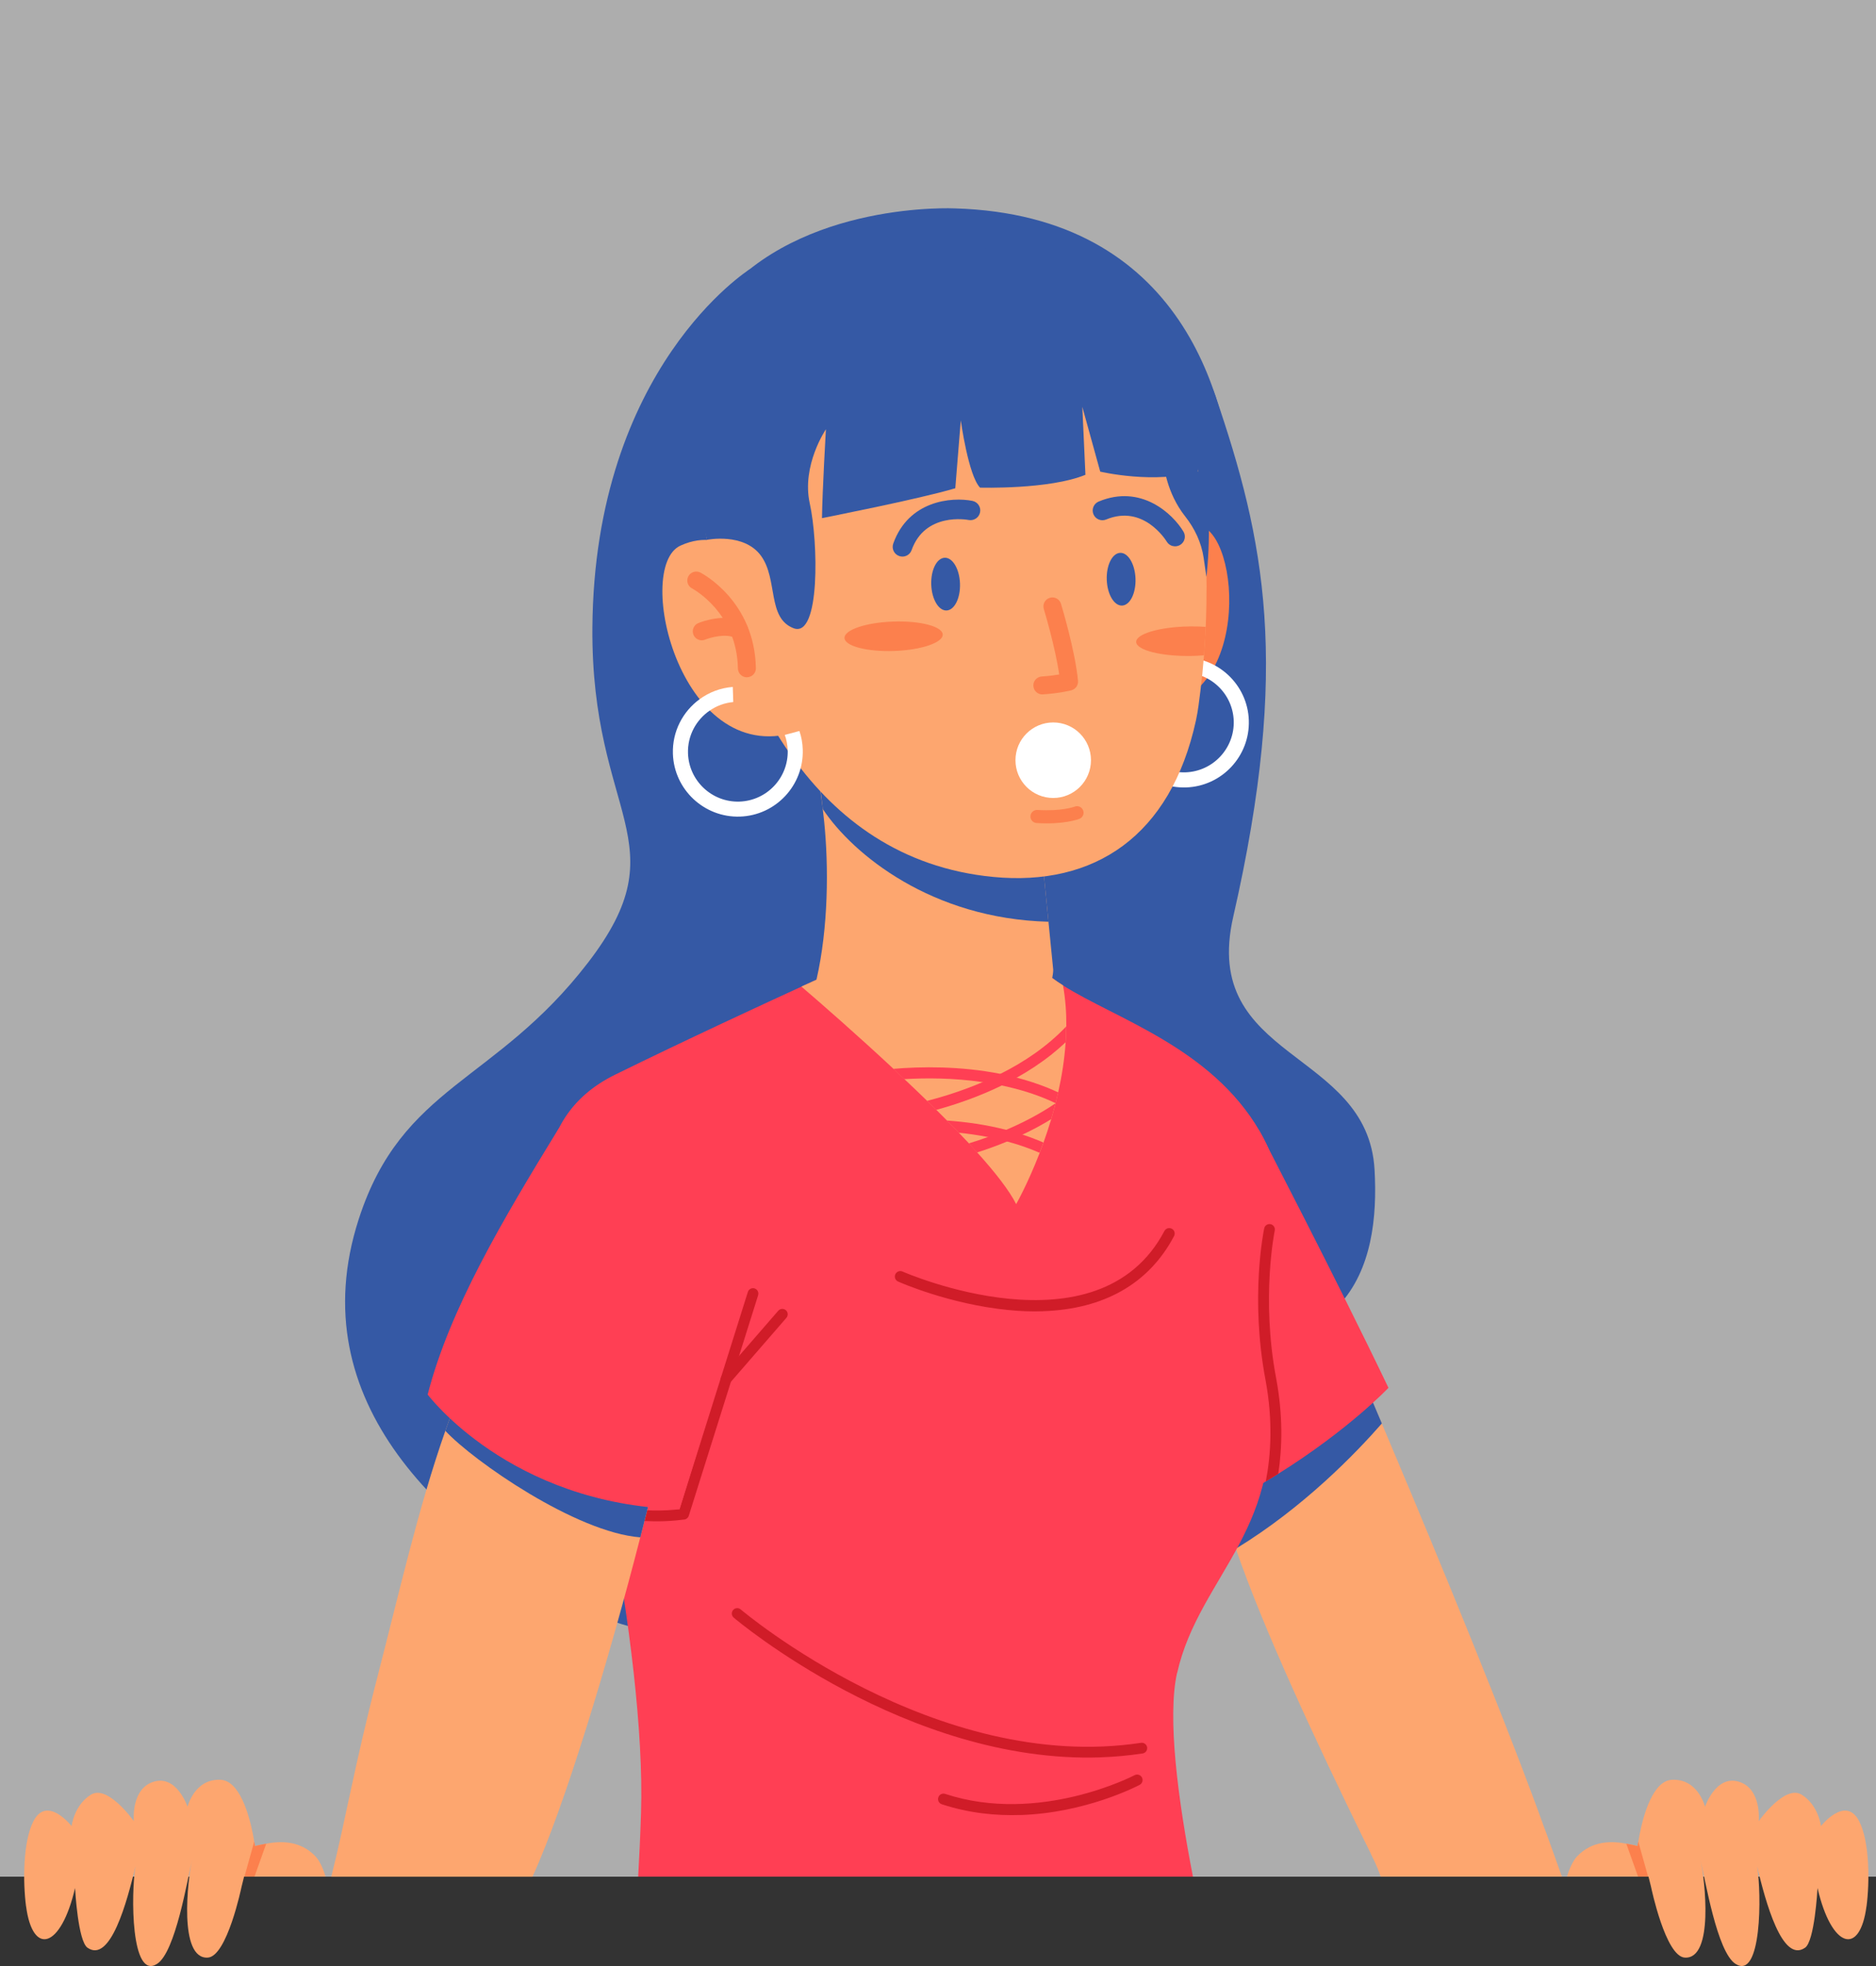 <?xml version="1.0" encoding="UTF-8"?>
<svg id="Capa_2" data-name="Capa 2" xmlns="http://www.w3.org/2000/svg" viewBox="0 0 379.13 397.19">
  <rect x="0" y="0" width="379.13" height="397.19" fill="#333333" stroke="none"/>
  <defs>
    <style>
      .cls-1 {
        fill: #ff3f54;
      }

      .cls-2 {
        fill: #fda66f;
      }

      .cls-3 {
        fill: #3559a5;
      }

      .cls-4 {
        fill: #fc804d;
      }

      .cls-5 {
        fill: #fff;
      }

      .cls-6 {
        fill: #d01c28;
      }

      .cls-7 {
        fill: #adadad;
      }
    </style>
  </defs>
  <g id="Capa_1-2" data-name="Capa 1">
    <g>
      <rect class="cls-7" width="379.13" height="379.13"/>
      <g>
        <path class="cls-3" d="M151.47,54.43s-31.35,19.77-31.75,72.35c-.29,38.31,17.93,43.22-.86,67.66-18.79,24.44-37.58,24.72-46.36,51.85-12,37.11,17.27,63.3,47.11,79.27,42.51,22.76,66.12-63.97,110.86-55.25,42.78,8.34,48.43-14.64,47.32-34.02-1.4-24.44-35.22-21.91-28.56-51.08,11.65-51,6.31-76.19-3.6-105.25-7.36-21.58-72.87-30.11-94.16-25.53Z"/>
        <path class="cls-2" d="M275.83,372.03s.04.08.07.14c.38.76.75,1.51,1.12,2.27l.09.25c.5.99,1.15,2.21,1.93,4.43h36.61c-1.57-4.35-2.7-7.66-3.73-10.33-.7-1.97-1.46-4.04-2.27-6.19-9.26-24.83-24.32-60.69-30.4-75.04-1.67-3.95-2.67-6.28-2.67-6.28-19.54.67-31.54,17.56-31.54,17.56,0,0,1.79,5.52,4.71,14.01,5.75,16.71,16.36,39.27,26.02,59.07,0,0,.02.03.04.1Z"/>
        <path class="cls-3" d="M279.27,287.57c-5.28,6.04-15.86,16.99-29.5,25.3-2.92-8.49-4.7-14-4.7-14,0,0,12-16.89,31.54-17.56,0,0,.99,2.32,2.66,6.27Z"/>
        <path class="cls-3" d="M213.12,158.64c18.64,3.46,31.31-8.65,35.63-28.3,1.85-8.43.99-23.15.79-28.19-.83-21.33-10.55-58.69-56.58-60.05,0,0-31-1.54-47.53,18.19-19.77,23.6-15.18,39.53-16.63,55.15-.68,7.35.32,14.78,3.27,21.55,1.84,4.22,4.39,8.65,7.9,12.3,16.29,19.62,44.96,14,73.15,9.35Z"/>
        <path class="cls-1" d="M280.6,280.37s-7.9,8.38-22.27,17.37c-.82.52-1.66,1.04-2.52,1.54-4.83,2.9-10.32,5.81-16.41,8.49l-4.27-59.4s2.93-12.81,19.4-19.89c0,0,15.53,29.87,26.07,51.89Z"/>
        <path class="cls-6" d="M257.62,248.6c-.03.13-2.78,13.61.27,29.77,1.42,7.58,1.25,14.11.44,19.37-.82.52-1.66,1.04-2.52,1.54,1.04-5.34,1.47-12.31-.06-20.51-3.13-16.6-.38-30.06-.26-30.62.13-.59.7-.96,1.29-.84.59.13.96.7.84,1.29Z"/>
        <path class="cls-1" d="M237.88,337.96c-2.02,9.03.2,25.7,3.21,41.17h-112.12c.24-4.18.44-8.52.58-12.93.51-16.43-2.42-39.25-6.26-59.89-.14-.77-.29-1.54-.44-2.3-2.62-13.74-5.62-26.37-8.19-35.26-6.57-22.65-8.57-42.68,9.65-51.64,14.16-6.96,30.89-14.69,37.65-17.78,1.94-.89,3.06-1.4,3.06-1.4,0,0,37.76-7.75,47.64-.33.67.5,1.4.99,2.17,1.48,10.58,6.72,29.9,12.54,39.72,29.4,9.34,16.03-6.54,10.75,1.01,51.53,5.21,28.19-13.24,38.2-17.66,57.96Z"/>
        <path class="cls-6" d="M206.26,366.67c-5.02.17-10.45-.37-15.93-2.17-.58-.19-.89-.81-.7-1.39.19-.58.81-.89,1.39-.7,19,6.24,38.08-3.68,38.27-3.78.54-.28,1.21-.08,1.49.46.28.54.08,1.21-.46,1.49-.59.31-10.88,5.66-24.06,6.1Z"/>
        <path class="cls-6" d="M210.79,264.9c-2.24.08-4.6,0-7.05-.25-11.87-1.17-21.82-5.56-22.24-5.75-.56-.25-.81-.9-.56-1.46.25-.56.9-.81,1.46-.56.39.18,39.51,17.25,52.92-8.19.28-.54.95-.74,1.49-.46.54.28.75.95.46,1.49-5.06,9.59-14.13,14.76-26.48,15.17Z"/>
        <path class="cls-6" d="M222.39,355.03c-39.14,1.31-73.74-27.91-74.11-28.23-.46-.39-.51-1.08-.12-1.54.39-.46,1.08-.51,1.53-.12.39.33,39.4,33.26,80.9,26.95.59-.09,1.15.32,1.24.91s-.32,1.15-.91,1.24c-2.86.43-5.71.69-8.53.78Z"/>
        <g>
          <path class="cls-2" d="M215.47,207.35c0,1.08-.04,2.14-.11,3.21-.23,3.48-.78,6.9-1.51,10.13-.17.74-.34,1.46-.52,2.18,0,0,0,.02,0,.02-.28,1.09-.58,2.16-.88,3.2-.5,1.66-1.03,3.24-1.56,4.73-.26.71-.51,1.4-.77,2.07-2.43,6.29-4.76,10.37-4.76,10.37-1.36-2.72-4.21-6.38-7.88-10.45-.54-.6-1.1-1.21-1.67-1.83-.66-.7-1.34-1.42-2.03-2.14-.77-.81-1.57-1.63-2.39-2.46-.71-.72-1.44-1.44-2.17-2.17-.61-.6-1.22-1.21-1.85-1.81-1.51-1.47-3.05-2.94-4.6-4.4-.73-.7-1.47-1.39-2.21-2.08-7.21-6.72-14.25-12.88-18.6-16.61,1.94-.89,3.06-1.4,3.06-1.4,0,0,37.76-7.75,47.64-.33.67.5,1.4,1,2.17,1.48.49,2.74.69,5.53.67,8.28Z"/>
          <path class="cls-1" d="M215.47,207.35c0,1.08-.04,2.14-.11,3.21-.93.88-1.9,1.72-2.9,2.51-2.22,1.76-4.58,3.3-6.98,4.64-1,.57-2.02,1.09-3.03,1.58-4.58,2.24-9.19,3.82-13.24,4.93-.61-.6-1.22-1.21-1.85-1.81,3.4-.89,7.28-2.11,11.21-3.79,1.2-.51,2.4-1.06,3.59-1.67,4.79-2.39,9.48-5.53,13.32-9.59Z"/>
          <path class="cls-1" d="M213.32,222.89c-.28,1.09-.58,2.16-.88,3.2-1.9,1.18-3.84,2.21-5.8,3.13-1.04.5-2.09.96-3.12,1.39-2.06.86-4.1,1.59-6.06,2.21-.54-.6-1.1-1.21-1.67-1.83,1.25-.38,2.54-.8,3.85-1.28,1.21-.44,2.45-.92,3.69-1.45,3.37-1.43,6.78-3.19,9.99-5.37Z"/>
          <path class="cls-1" d="M210.87,230.82c-.26.71-.51,1.4-.77,2.07-2.15-.94-4.36-1.69-6.59-2.29-1.29-.35-2.58-.64-3.87-.9-1.99-.38-3.96-.67-5.88-.86-.77-.81-1.57-1.63-2.39-2.46,3.82.26,7.9.83,11.96,1.87,1.11.28,2.21.6,3.31.96,1.05.35,2.09.72,3.12,1.14.37.15.74.3,1.11.47Z"/>
          <path class="cls-1" d="M213.85,220.69c-.17.74-.34,1.46-.52,2.18-3.5-1.67-7.21-2.81-10.89-3.58-1.31-.28-2.6-.5-3.88-.68-5.83-.85-11.4-.86-15.81-.6-.73-.7-1.47-1.39-2.21-2.08,5.53-.46,13.45-.6,21.61,1.01,1.11.22,2.22.47,3.33.77,2.11.55,4.21,1.23,6.28,2.06.7.29,1.4.59,2.1.92Z"/>
        </g>
        <path class="cls-6" d="M153.22,261.65l-14.02,44.57c-.13.41-.48.71-.91.76-.98.12-2.36.28-4.14.34-2.7.09-6.33-.06-10.88-1-.14-.77-.29-1.54-.44-2.31,7.05,1.56,11.87,1.18,14.5.89l13.81-43.9c.18-.57.79-.89,1.36-.71.57.18.89.8.71,1.37Z"/>
        <path class="cls-6" d="M146.77,279.71c-.26,0-.53-.08-.75-.27-.45-.39-.5-1.08-.11-1.54l11.37-13.1c.39-.45,1.08-.5,1.54-.11.45.39.5,1.08.11,1.54l-11.37,13.1c-.21.24-.49.36-.79.37Z"/>
        <g>
          <g>
            <path class="cls-2" d="M212.85,195.92s.19,9.98-14.01,12.39c-16.99,2.9-33.84-10.38-33.84-10.38,2.42-10.5,2.49-22.91,1.55-32.05-.47-4.62-1-7.65-1-7.65h0s45.23,16.68,45.23,16.68l1.11,11.31.55,5.57.41,4.13Z"/>
            <path class="cls-3" d="M211.89,186.21c-23.56-.6-39.49-13.57-45.61-22.77-.44-4.33-.71-5.12-.73-5.21l45.23,16.67,1.11,11.31Z"/>
          </g>
          <path class="cls-4" d="M230.67,114.03s2.3-9.25,11.33-8c9.04,1.26,11.12,38.16-11.03,36.76l-.3-28.76Z"/>
          <path class="cls-5" d="M239.7,159.08c-7.23.24-13.32-5.45-13.56-12.68-.24-7.23,5.45-13.32,12.68-13.56,7.23-.24,13.32,5.45,13.56,12.68.24,7.24-5.45,13.32-12.68,13.56ZM238.92,135.88c-5.56.19-9.92,4.86-9.74,10.41.19,5.56,4.86,9.92,10.41,9.74,5.56-.19,9.92-4.86,9.74-10.41-.19-5.56-4.86-9.92-10.41-9.74Z"/>
          <path class="cls-2" d="M243.66,126.63c0,.19-.01.37-.02.57-.08,1.7-.18,3.43-.32,5.19-.01.1-.01.2-.02.29-.18,2.27-.41,4.57-.7,6.88-.25,1.98-.47,3.99-.9,5.97-5.13,23.45-20.58,33.59-40.98,31.63-37.51-3.62-51.46-40.02-56.33-60.72-1.75-7.43-2.29-12.41-2.29-12.41-1.08-27.65,28.84-50.44,54.52-48.92,35.98,2.12,42.89,23.34,45.51,40.07.29,1.83.53,3.6.74,5.29.65,5.05,1.29,14.9.8,26.17Z"/>
          <path class="cls-4" d="M209.17,163.69c-.5.16-.88.62-.92,1.18-.05.73.51,1.36,1.24,1.4,5.57.36,8.53-.8,8.66-.85.68-.27,1.01-1.04.74-1.72-.27-.68-1.04-1.01-1.71-.74-.05.02-2.64.98-7.51.67-.17-.01-.33.01-.48.06Z"/>
          <circle class="cls-5" cx="212.85" cy="153.58" r="7.63"/>
          <path class="cls-3" d="M142.85,109.06s7.49-1.53,10.95,3.23c3.46,4.76,1.19,12.59,6.59,14.63,5.41,2.04,4.97-17.52,3.26-25.21-1.7-7.69,3.26-14.98,3.26-14.98,0,0-.72,12.48-.79,17.94,0,0,19.57-3.83,26.94-6.03l1.11-13.72s1.52,11.13,3.89,13.59c0,0,13.98.42,21.3-2.59l-.63-13.73,3.62,13.09s11.18,2.63,19.77-.11c0,0,3.47-32.32-33.64-42.89-37.11-10.56-76.51,11.34-65.63,56.77Z"/>
          <path class="cls-3" d="M197.2,104.77c.44-.28.76-.73.87-1.28.21-1.06-.49-2.09-1.55-2.3-4.18-.83-12.9-.08-16,8.63-.36,1.02.17,2.15,1.2,2.51,1.02.37,2.15-.17,2.51-1.19,2.72-7.67,11.18-6.16,11.53-6.09.51.1,1.02-.01,1.43-.28Z"/>
          <path class="cls-3" d="M236.97,110.3c.5.14,1.05.08,1.53-.21.93-.56,1.23-1.76.67-2.69-2.19-3.65-8.59-9.63-17.13-6.08-1,.42-1.48,1.57-1.06,2.57.41,1,1.57,1.48,2.57,1.06,7.52-3.12,12.06,4.17,12.25,4.48.27.45.7.75,1.17.88Z"/>
          <path class="cls-3" d="M235.23,94s.5,5.54,4.27,10.3c1.95,2.46,3.31,5.34,3.76,8.45l.55,3.79s1.9-15.69-1.7-21.36l-6.89-1.18Z"/>
          <path class="cls-4" d="M190.52,128.19c.06,1.64-4.34,3.13-9.82,3.32-5.48.19-9.97-.98-10.03-2.62-.06-1.64,4.34-3.13,9.82-3.32,5.48-.19,9.97.98,10.03,2.62Z"/>
          <path class="cls-4" d="M243.66,126.63c0,.19-.01.37-.02.57-.08,1.7-.18,3.43-.32,5.19-.83.07-1.7.11-2.6.13-6.04.09-11.01-1.16-11.1-2.81-.09-1.64,4.73-3.06,10.76-3.16,1.14-.02,2.25.01,3.28.09Z"/>
          <path class="cls-3" d="M194.01,117.9c.1,2.94-1.11,5.37-2.72,5.43-1.6.06-2.99-2.28-3.09-5.22-.1-2.94,1.11-5.37,2.72-5.43s2.99,2.28,3.09,5.22Z"/>
          <path class="cls-3" d="M229.48,116.91c.1,2.94-1.11,5.37-2.72,5.43-1.6.06-2.99-2.28-3.09-5.22-.1-2.94,1.11-5.37,2.72-5.43,1.6-.06,2.99,2.28,3.09,5.22Z"/>
          <path class="cls-4" d="M210.71,140.29c-.97.03-1.8-.71-1.87-1.69-.07-1,.68-1.86,1.68-1.93,1.48-.1,2.68-.26,3.54-.41-.81-5.61-3.08-13.14-3.11-13.23-.29-.96.25-1.97,1.21-2.26.96-.29,1.97.25,2.26,1.21.12.39,2.88,9.54,3.44,15.55.08.88-.48,1.69-1.33,1.92-.09.02-2.23.59-5.76.83-.02,0-.04,0-.06,0Z"/>
          <g>
            <path class="cls-2" d="M152.79,115.4s-5.6-9.55-15.26-5.18c-9.65,4.37.18,46.16,24.38,37.31l-9.13-32.13Z"/>
            <path class="cls-5" d="M161.55,147.66c.41,1.18.64,2.44.68,3.75.24,7.23-5.45,13.32-12.68,13.56-7.23.24-13.32-5.45-13.56-12.68-.15-4.51,2.01-8.57,5.41-11.04,1.9-1.39,4.19-2.28,6.69-2.47l.1,3.05c-1.75.16-3.37.77-4.74,1.71-2.76,1.88-4.53,5.08-4.41,8.66.19,5.56,4.86,9.92,10.41,9.74,5.56-.19,9.92-4.85,9.74-10.41-.04-1.07-.24-2.1-.59-3.06l2.95-.79Z"/>
            <path class="cls-4" d="M151,136.83s-.02,0-.03,0c-1,.02-1.82-.78-1.84-1.78-.21-11.38-9.16-16.11-9.25-16.16-.89-.46-1.24-1.55-.78-2.44.46-.89,1.55-1.24,2.44-.78.45.23,10.97,5.79,11.22,19.31.02.99-.76,1.81-1.75,1.84Z"/>
            <path class="cls-4" d="M141.88,129.36c-.74.02-1.45-.41-1.74-1.13-.37-.93.07-1.98,1-2.36.55-.22,5.52-2.13,9.11-.18.88.48,1.2,1.58.72,2.46-.48.88-1.58,1.2-2.46.72-1.79-.98-5.03-.05-6.02.36-.2.08-.41.12-.62.13Z"/>
          </g>
        </g>
        <g>
          <path class="cls-2" d="M107.61,379.13c6.5-14.13,15.44-43.82,21.79-68.55.7-2.71,1.36-5.33,1.98-7.84,3.56-14.28,5.84-24.68,5.84-24.68l-25.8-43.08s-9.31,20.49-19.24,47.97c-.72,2-1.45,4.04-2.18,6.11-5.5,15.67-9.27,32.49-13.66,49.46-4.83,18.68-6.59,29.63-9.39,40.62h40.66Z"/>
          <path class="cls-3" d="M131.39,302.74c-.62,2.5-1.28,5.13-1.98,7.84-12.97-.98-33.73-15.41-39.41-21.52.73-2.07,1.46-4.11,2.18-6.11,15.33,12.22,33.68,18.18,39.21,19.79Z"/>
          <path class="cls-1" d="M112.9,227.99c-11.19,18.25-22.04,36.46-26.47,53.74,0,0,16.56,22.2,50.9,23.16l10.37-33.61s-16.15-40.38-34.8-43.29Z"/>
        </g>
        <g>
          <path class="cls-2" d="M377.21,385.1c-1.32,10.11-7.05,8.6-9.9-3.68-.02.47-.6,10.73-2.51,12.06-4.64,3.24-8.03-9.39-9.71-16.49.95,5.62.94,23.13-4.35,19.76-3.74-2.38-6.14-17.13-7.09-21.08.92,4.12,2.77,20.18-3.17,19.81-3.89-.24-6.79-14.19-6.79-14.19l-.07-.29-.47-1.89h-16.45c.44-1.62,1.24-3.23,1.93-3.98,3.19-3.48,7.4-3.15,10.06-2.67.5.09.95.18,1.33.26.59.12.94.22.94.22,0,0,.04-.35.14-.94.07-.43.17-.99.3-1.62.77-3.83,2.67-10.62,6.48-10.82,5.24-.27,6.66,5.3,6.7,5.45.09-.27,2.24-6.44,6.81-5.07,4.58,1.37,4.07,7.68,4.04,7.97.17-.23,5.28-7.38,8.64-5.36,3.42,2.06,3.94,6.36,3.94,6.36,0,0,4.97-6.32,7.71-.99,2.15,4.16,2.13,12.36,1.5,17.17Z"/>
          <path class="cls-4" d="M333.07,379.12h-2.03l-2.37-6.65c.5.09.95.18,1.33.26.59.12.94.22.94.22,0,0,.04-.35.14-.94l1.99,7.11Z"/>
        </g>
        <g>
          <path class="cls-2" d="M5.27,385.1c1.32,10.11,7.05,8.6,9.9-3.68.02.47.6,10.73,2.51,12.06,4.64,3.24,8.03-9.39,9.71-16.49-.95,5.62-.94,23.13,4.35,19.76,3.74-2.38,6.14-17.13,7.09-21.08-.92,4.12-2.77,20.18,3.17,19.81,3.89-.24,6.79-14.19,6.79-14.19l.07-.29.47-1.89h16.45c-.44-1.62-1.24-3.23-1.93-3.98-3.19-3.48-7.4-3.15-10.06-2.67-.5.09-.95.18-1.33.26-.59.12-.94.22-.94.22,0,0-.04-.35-.14-.94-.07-.43-.17-.99-.3-1.62-.77-3.83-2.67-10.62-6.48-10.82-5.24-.27-6.66,5.3-6.7,5.45-.09-.27-2.24-6.44-6.81-5.07-4.58,1.37-4.07,7.68-4.04,7.97-.17-.23-5.28-7.38-8.64-5.36-3.42,2.06-3.94,6.36-3.94,6.36,0,0-4.97-6.32-7.71-.99-2.15,4.16-2.13,12.36-1.5,17.17Z"/>
          <path class="cls-4" d="M49.4,379.12h2.03l2.37-6.65c-.5.09-.95.18-1.33.26-.59.12-.94.22-.94.22,0,0-.04-.35-.14-.94l-1.99,7.11Z"/>
        </g>
      </g>
    </g>
  </g>
</svg>